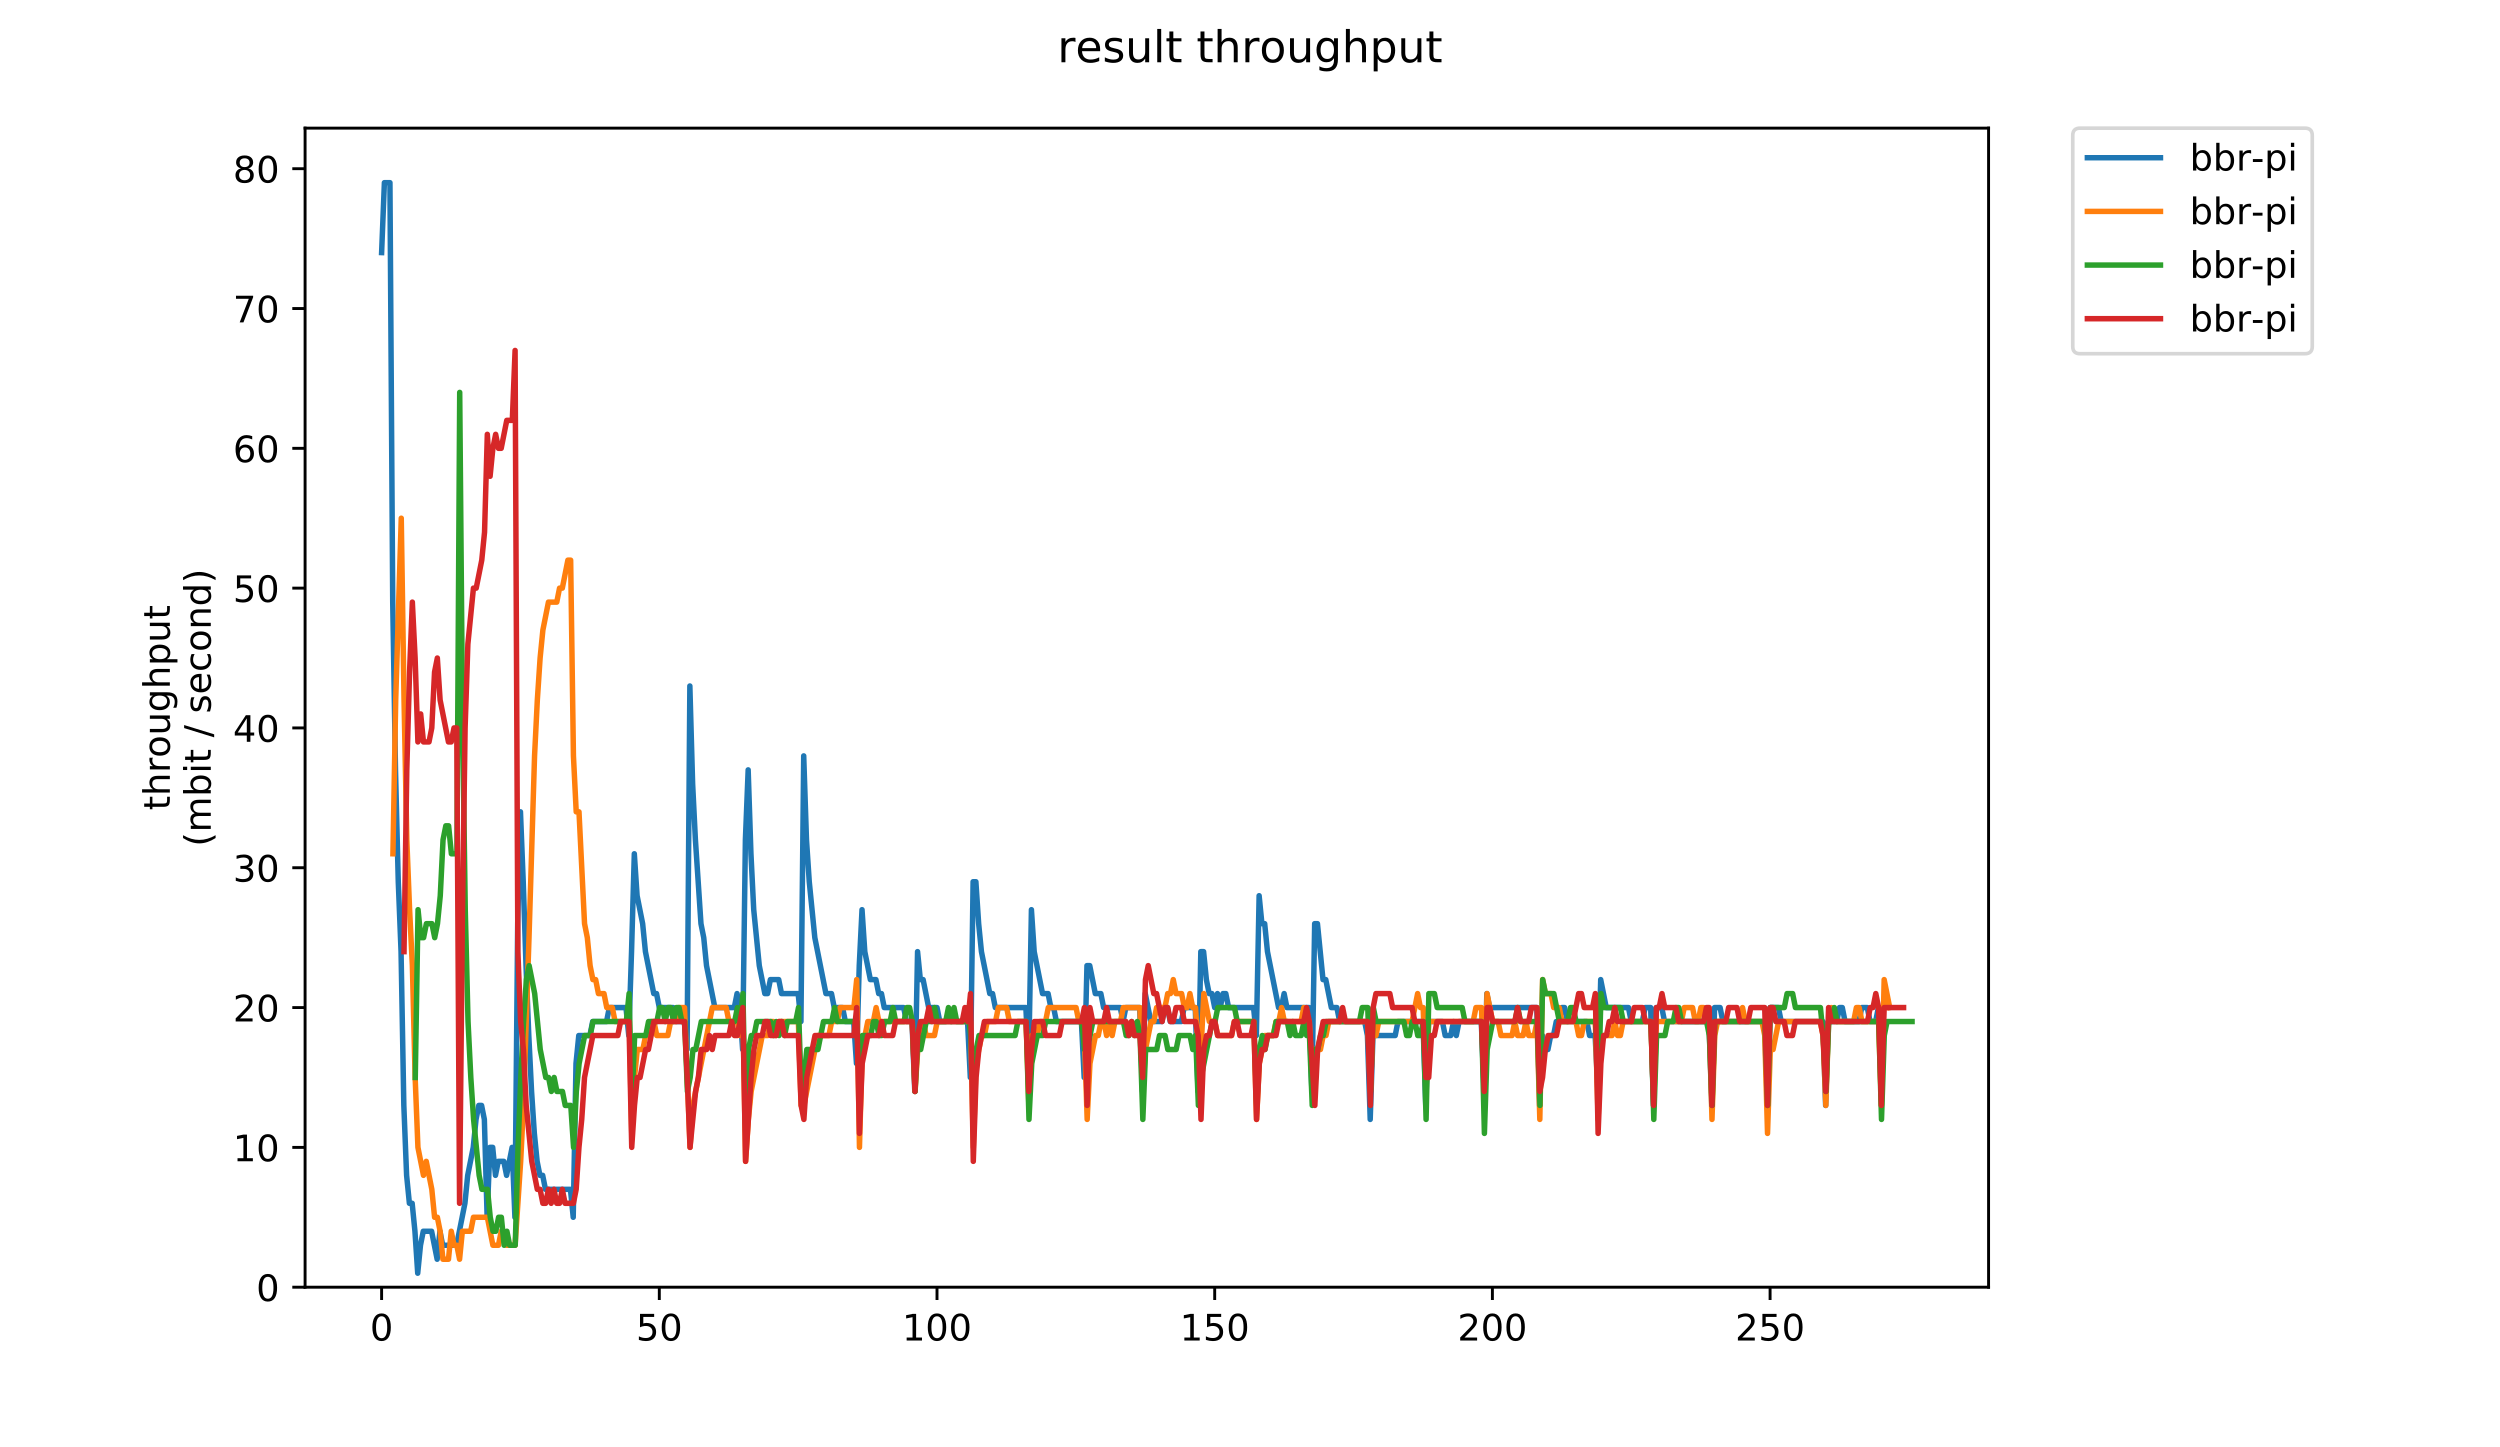 <?xml version="1.0" encoding="utf-8" standalone="no"?>
<!DOCTYPE svg PUBLIC "-//W3C//DTD SVG 1.1//EN"
  "http://www.w3.org/Graphics/SVG/1.1/DTD/svg11.dtd">
<!-- Created with matplotlib (https://matplotlib.org/) -->
<svg height="396pt" version="1.1" viewBox="0 0 684 396" width="684pt" xmlns="http://www.w3.org/2000/svg" xmlns:xlink="http://www.w3.org/1999/xlink">
 <defs>
  <style type="text/css">
*{stroke-linecap:butt;stroke-linejoin:round;}
  </style>
 </defs>
 <g id="figure_1">
  <g id="patch_1">
   <path d="M 0 396 
L 684 396 
L 684 0 
L 0 0 
z
" style="fill:#ffffff;"/>
  </g>
  <g id="axes_1">
   <g id="patch_2">
    <path d="M 83.472 352.174 
L 544.074 352.174 
L 544.074 35.062 
L 83.472 35.062 
z
" style="fill:#ffffff;"/>
   </g>
   <g id="matplotlib.axis_1">
    <g id="xtick_1">
     <g id="line2d_1">
      <defs>
       <path d="M 0 0 
L 0 3.5 
" id="mee05c59eea" style="stroke:#000000;stroke-width:0.8;"/>
      </defs>
      <g>
       <use style="stroke:#000000;stroke-width:0.8;" x="104.409" xlink:href="#mee05c59eea" y="352.174"/>
      </g>
     </g>
     <g id="text_1">
      <!-- 0 -->
      <defs>
       <path d="M 31.781 66.406 
Q 24.172 66.406 20.328 58.906 
Q 16.5 51.422 16.5 36.375 
Q 16.5 21.391 20.328 13.891 
Q 24.172 6.391 31.781 6.391 
Q 39.453 6.391 43.281 13.891 
Q 47.125 21.391 47.125 36.375 
Q 47.125 51.422 43.281 58.906 
Q 39.453 66.406 31.781 66.406 
z
M 31.781 74.219 
Q 44.047 74.219 50.516 64.516 
Q 56.984 54.828 56.984 36.375 
Q 56.984 17.969 50.516 8.266 
Q 44.047 -1.422 31.781 -1.422 
Q 19.531 -1.422 13.062 8.266 
Q 6.594 17.969 6.594 36.375 
Q 6.594 54.828 13.062 64.516 
Q 19.531 74.219 31.781 74.219 
z
" id="DejaVuSans-48"/>
      </defs>
      <g transform="translate(101.228 366.773)scale(0.1 -0.1)">
       <use xlink:href="#DejaVuSans-48"/>
      </g>
     </g>
    </g>
    <g id="xtick_2">
     <g id="line2d_2">
      <g>
       <use style="stroke:#000000;stroke-width:0.8;" x="180.386" xlink:href="#mee05c59eea" y="352.174"/>
      </g>
     </g>
     <g id="text_2">
      <!-- 50 -->
      <defs>
       <path d="M 10.797 72.906 
L 49.516 72.906 
L 49.516 64.594 
L 19.828 64.594 
L 19.828 46.734 
Q 21.969 47.469 24.109 47.828 
Q 26.266 48.188 28.422 48.188 
Q 40.625 48.188 47.75 41.5 
Q 54.891 34.812 54.891 23.391 
Q 54.891 11.625 47.562 5.094 
Q 40.234 -1.422 26.906 -1.422 
Q 22.312 -1.422 17.547 -0.641 
Q 12.797 0.141 7.719 1.703 
L 7.719 11.625 
Q 12.109 9.234 16.797 8.062 
Q 21.484 6.891 26.703 6.891 
Q 35.156 6.891 40.078 11.328 
Q 45.016 15.766 45.016 23.391 
Q 45.016 31 40.078 35.438 
Q 35.156 39.891 26.703 39.891 
Q 22.75 39.891 18.812 39.016 
Q 14.891 38.141 10.797 36.281 
z
" id="DejaVuSans-53"/>
      </defs>
      <g transform="translate(174.024 366.773)scale(0.1 -0.1)">
       <use xlink:href="#DejaVuSans-53"/>
       <use x="63.623" xlink:href="#DejaVuSans-48"/>
      </g>
     </g>
    </g>
    <g id="xtick_3">
     <g id="line2d_3">
      <g>
       <use style="stroke:#000000;stroke-width:0.8;" x="256.364" xlink:href="#mee05c59eea" y="352.174"/>
      </g>
     </g>
     <g id="text_3">
      <!-- 100 -->
      <defs>
       <path d="M 12.406 8.297 
L 28.516 8.297 
L 28.516 63.922 
L 10.984 60.406 
L 10.984 69.391 
L 28.422 72.906 
L 38.281 72.906 
L 38.281 8.297 
L 54.391 8.297 
L 54.391 0 
L 12.406 0 
z
" id="DejaVuSans-49"/>
      </defs>
      <g transform="translate(246.82 366.773)scale(0.1 -0.1)">
       <use xlink:href="#DejaVuSans-49"/>
       <use x="63.623" xlink:href="#DejaVuSans-48"/>
       <use x="127.246" xlink:href="#DejaVuSans-48"/>
      </g>
     </g>
    </g>
    <g id="xtick_4">
     <g id="line2d_4">
      <g>
       <use style="stroke:#000000;stroke-width:0.8;" x="332.341" xlink:href="#mee05c59eea" y="352.174"/>
      </g>
     </g>
     <g id="text_4">
      <!-- 150 -->
      <g transform="translate(322.798 366.773)scale(0.1 -0.1)">
       <use xlink:href="#DejaVuSans-49"/>
       <use x="63.623" xlink:href="#DejaVuSans-53"/>
       <use x="127.246" xlink:href="#DejaVuSans-48"/>
      </g>
     </g>
    </g>
    <g id="xtick_5">
     <g id="line2d_5">
      <g>
       <use style="stroke:#000000;stroke-width:0.8;" x="408.319" xlink:href="#mee05c59eea" y="352.174"/>
      </g>
     </g>
     <g id="text_5">
      <!-- 200 -->
      <defs>
       <path d="M 19.188 8.297 
L 53.609 8.297 
L 53.609 0 
L 7.328 0 
L 7.328 8.297 
Q 12.938 14.109 22.625 23.891 
Q 32.328 33.688 34.812 36.531 
Q 39.547 41.844 41.422 45.531 
Q 43.312 49.219 43.312 52.781 
Q 43.312 58.594 39.234 62.25 
Q 35.156 65.922 28.609 65.922 
Q 23.969 65.922 18.812 64.312 
Q 13.672 62.703 7.812 59.422 
L 7.812 69.391 
Q 13.766 71.781 18.938 73 
Q 24.125 74.219 28.422 74.219 
Q 39.75 74.219 46.484 68.547 
Q 53.219 62.891 53.219 53.422 
Q 53.219 48.922 51.531 44.891 
Q 49.859 40.875 45.406 35.406 
Q 44.188 33.984 37.641 27.219 
Q 31.109 20.453 19.188 8.297 
z
" id="DejaVuSans-50"/>
      </defs>
      <g transform="translate(398.775 366.773)scale(0.1 -0.1)">
       <use xlink:href="#DejaVuSans-50"/>
       <use x="63.623" xlink:href="#DejaVuSans-48"/>
       <use x="127.246" xlink:href="#DejaVuSans-48"/>
      </g>
     </g>
    </g>
    <g id="xtick_6">
     <g id="line2d_6">
      <g>
       <use style="stroke:#000000;stroke-width:0.8;" x="484.296" xlink:href="#mee05c59eea" y="352.174"/>
      </g>
     </g>
     <g id="text_6">
      <!-- 250 -->
      <g transform="translate(474.753 366.773)scale(0.1 -0.1)">
       <use xlink:href="#DejaVuSans-50"/>
       <use x="63.623" xlink:href="#DejaVuSans-53"/>
       <use x="127.246" xlink:href="#DejaVuSans-48"/>
      </g>
     </g>
    </g>
   </g>
   <g id="matplotlib.axis_2">
    <g id="ytick_1">
     <g id="line2d_7">
      <defs>
       <path d="M 0 0 
L -3.5 0 
" id="mc8a1617bac" style="stroke:#000000;stroke-width:0.8;"/>
      </defs>
      <g>
       <use style="stroke:#000000;stroke-width:0.8;" x="83.472" xlink:href="#mc8a1617bac" y="352.174"/>
      </g>
     </g>
     <g id="text_7">
      <!-- 0 -->
      <g transform="translate(70.11 355.973)scale(0.1 -0.1)">
       <use xlink:href="#DejaVuSans-48"/>
      </g>
     </g>
    </g>
    <g id="ytick_2">
     <g id="line2d_8">
      <g>
       <use style="stroke:#000000;stroke-width:0.8;" x="83.472" xlink:href="#mc8a1617bac" y="313.922"/>
      </g>
     </g>
     <g id="text_8">
      <!-- 10 -->
      <g transform="translate(63.747 317.721)scale(0.1 -0.1)">
       <use xlink:href="#DejaVuSans-49"/>
       <use x="63.623" xlink:href="#DejaVuSans-48"/>
      </g>
     </g>
    </g>
    <g id="ytick_3">
     <g id="line2d_9">
      <g>
       <use style="stroke:#000000;stroke-width:0.8;" x="83.472" xlink:href="#mc8a1617bac" y="275.67"/>
      </g>
     </g>
     <g id="text_9">
      <!-- 20 -->
      <g transform="translate(63.747 279.469)scale(0.1 -0.1)">
       <use xlink:href="#DejaVuSans-50"/>
       <use x="63.623" xlink:href="#DejaVuSans-48"/>
      </g>
     </g>
    </g>
    <g id="ytick_4">
     <g id="line2d_10">
      <g>
       <use style="stroke:#000000;stroke-width:0.8;" x="83.472" xlink:href="#mc8a1617bac" y="237.417"/>
      </g>
     </g>
     <g id="text_10">
      <!-- 30 -->
      <defs>
       <path d="M 40.578 39.312 
Q 47.656 37.797 51.625 33 
Q 55.609 28.219 55.609 21.188 
Q 55.609 10.406 48.188 4.484 
Q 40.766 -1.422 27.094 -1.422 
Q 22.516 -1.422 17.656 -0.516 
Q 12.797 0.391 7.625 2.203 
L 7.625 11.719 
Q 11.719 9.328 16.594 8.109 
Q 21.484 6.891 26.812 6.891 
Q 36.078 6.891 40.938 10.547 
Q 45.797 14.203 45.797 21.188 
Q 45.797 27.641 41.281 31.266 
Q 36.766 34.906 28.719 34.906 
L 20.219 34.906 
L 20.219 43.016 
L 29.109 43.016 
Q 36.375 43.016 40.234 45.922 
Q 44.094 48.828 44.094 54.297 
Q 44.094 59.906 40.109 62.906 
Q 36.141 65.922 28.719 65.922 
Q 24.656 65.922 20.016 65.031 
Q 15.375 64.156 9.812 62.312 
L 9.812 71.094 
Q 15.438 72.656 20.344 73.438 
Q 25.25 74.219 29.594 74.219 
Q 40.828 74.219 47.359 69.109 
Q 53.906 64.016 53.906 55.328 
Q 53.906 49.266 50.438 45.094 
Q 46.969 40.922 40.578 39.312 
z
" id="DejaVuSans-51"/>
      </defs>
      <g transform="translate(63.747 241.216)scale(0.1 -0.1)">
       <use xlink:href="#DejaVuSans-51"/>
       <use x="63.623" xlink:href="#DejaVuSans-48"/>
      </g>
     </g>
    </g>
    <g id="ytick_5">
     <g id="line2d_11">
      <g>
       <use style="stroke:#000000;stroke-width:0.8;" x="83.472" xlink:href="#mc8a1617bac" y="199.165"/>
      </g>
     </g>
     <g id="text_11">
      <!-- 40 -->
      <defs>
       <path d="M 37.797 64.312 
L 12.891 25.391 
L 37.797 25.391 
z
M 35.203 72.906 
L 47.609 72.906 
L 47.609 25.391 
L 58.016 25.391 
L 58.016 17.188 
L 47.609 17.188 
L 47.609 0 
L 37.797 0 
L 37.797 17.188 
L 4.891 17.188 
L 4.891 26.703 
z
" id="DejaVuSans-52"/>
      </defs>
      <g transform="translate(63.747 202.964)scale(0.1 -0.1)">
       <use xlink:href="#DejaVuSans-52"/>
       <use x="63.623" xlink:href="#DejaVuSans-48"/>
      </g>
     </g>
    </g>
    <g id="ytick_6">
     <g id="line2d_12">
      <g>
       <use style="stroke:#000000;stroke-width:0.8;" x="83.472" xlink:href="#mc8a1617bac" y="160.913"/>
      </g>
     </g>
     <g id="text_12">
      <!-- 50 -->
      <g transform="translate(63.747 164.712)scale(0.1 -0.1)">
       <use xlink:href="#DejaVuSans-53"/>
       <use x="63.623" xlink:href="#DejaVuSans-48"/>
      </g>
     </g>
    </g>
    <g id="ytick_7">
     <g id="line2d_13">
      <g>
       <use style="stroke:#000000;stroke-width:0.8;" x="83.472" xlink:href="#mc8a1617bac" y="122.66"/>
      </g>
     </g>
     <g id="text_13">
      <!-- 60 -->
      <defs>
       <path d="M 33.016 40.375 
Q 26.375 40.375 22.484 35.828 
Q 18.609 31.297 18.609 23.391 
Q 18.609 15.531 22.484 10.953 
Q 26.375 6.391 33.016 6.391 
Q 39.656 6.391 43.531 10.953 
Q 47.406 15.531 47.406 23.391 
Q 47.406 31.297 43.531 35.828 
Q 39.656 40.375 33.016 40.375 
z
M 52.594 71.297 
L 52.594 62.312 
Q 48.875 64.062 45.094 64.984 
Q 41.312 65.922 37.594 65.922 
Q 27.828 65.922 22.672 59.328 
Q 17.531 52.734 16.797 39.406 
Q 19.672 43.656 24.016 45.922 
Q 28.375 48.188 33.594 48.188 
Q 44.578 48.188 50.953 41.516 
Q 57.328 34.859 57.328 23.391 
Q 57.328 12.156 50.688 5.359 
Q 44.047 -1.422 33.016 -1.422 
Q 20.359 -1.422 13.672 8.266 
Q 6.984 17.969 6.984 36.375 
Q 6.984 53.656 15.188 63.938 
Q 23.391 74.219 37.203 74.219 
Q 40.922 74.219 44.703 73.484 
Q 48.484 72.75 52.594 71.297 
z
" id="DejaVuSans-54"/>
      </defs>
      <g transform="translate(63.747 126.46)scale(0.1 -0.1)">
       <use xlink:href="#DejaVuSans-54"/>
       <use x="63.623" xlink:href="#DejaVuSans-48"/>
      </g>
     </g>
    </g>
    <g id="ytick_8">
     <g id="line2d_14">
      <g>
       <use style="stroke:#000000;stroke-width:0.8;" x="83.472" xlink:href="#mc8a1617bac" y="84.408"/>
      </g>
     </g>
     <g id="text_14">
      <!-- 70 -->
      <defs>
       <path d="M 8.203 72.906 
L 55.078 72.906 
L 55.078 68.703 
L 28.609 0 
L 18.312 0 
L 43.219 64.594 
L 8.203 64.594 
z
" id="DejaVuSans-55"/>
      </defs>
      <g transform="translate(63.747 88.207)scale(0.1 -0.1)">
       <use xlink:href="#DejaVuSans-55"/>
       <use x="63.623" xlink:href="#DejaVuSans-48"/>
      </g>
     </g>
    </g>
    <g id="ytick_9">
     <g id="line2d_15">
      <g>
       <use style="stroke:#000000;stroke-width:0.8;" x="83.472" xlink:href="#mc8a1617bac" y="46.156"/>
      </g>
     </g>
     <g id="text_15">
      <!-- 80 -->
      <defs>
       <path d="M 31.781 34.625 
Q 24.75 34.625 20.719 30.859 
Q 16.703 27.094 16.703 20.516 
Q 16.703 13.922 20.719 10.156 
Q 24.75 6.391 31.781 6.391 
Q 38.812 6.391 42.859 10.172 
Q 46.922 13.969 46.922 20.516 
Q 46.922 27.094 42.891 30.859 
Q 38.875 34.625 31.781 34.625 
z
M 21.922 38.812 
Q 15.578 40.375 12.031 44.719 
Q 8.5 49.078 8.5 55.328 
Q 8.5 64.062 14.719 69.141 
Q 20.953 74.219 31.781 74.219 
Q 42.672 74.219 48.875 69.141 
Q 55.078 64.062 55.078 55.328 
Q 55.078 49.078 51.531 44.719 
Q 48 40.375 41.703 38.812 
Q 48.828 37.156 52.797 32.312 
Q 56.781 27.484 56.781 20.516 
Q 56.781 9.906 50.312 4.234 
Q 43.844 -1.422 31.781 -1.422 
Q 19.734 -1.422 13.25 4.234 
Q 6.781 9.906 6.781 20.516 
Q 6.781 27.484 10.781 32.312 
Q 14.797 37.156 21.922 38.812 
z
M 18.312 54.391 
Q 18.312 48.734 21.844 45.562 
Q 25.391 42.391 31.781 42.391 
Q 38.141 42.391 41.719 45.562 
Q 45.312 48.734 45.312 54.391 
Q 45.312 60.062 41.719 63.234 
Q 38.141 66.406 31.781 66.406 
Q 25.391 66.406 21.844 63.234 
Q 18.312 60.062 18.312 54.391 
z
" id="DejaVuSans-56"/>
      </defs>
      <g transform="translate(63.747 49.955)scale(0.1 -0.1)">
       <use xlink:href="#DejaVuSans-56"/>
       <use x="63.623" xlink:href="#DejaVuSans-48"/>
      </g>
     </g>
    </g>
    <g id="text_16">
     <!-- throughput -->
     <defs>
      <path d="M 18.312 70.219 
L 18.312 54.688 
L 36.812 54.688 
L 36.812 47.703 
L 18.312 47.703 
L 18.312 18.016 
Q 18.312 11.328 20.141 9.422 
Q 21.969 7.516 27.594 7.516 
L 36.812 7.516 
L 36.812 0 
L 27.594 0 
Q 17.188 0 13.234 3.875 
Q 9.281 7.766 9.281 18.016 
L 9.281 47.703 
L 2.688 47.703 
L 2.688 54.688 
L 9.281 54.688 
L 9.281 70.219 
z
" id="DejaVuSans-116"/>
      <path d="M 54.891 33.016 
L 54.891 0 
L 45.906 0 
L 45.906 32.719 
Q 45.906 40.484 42.875 44.328 
Q 39.844 48.188 33.797 48.188 
Q 26.516 48.188 22.312 43.547 
Q 18.109 38.922 18.109 30.906 
L 18.109 0 
L 9.078 0 
L 9.078 75.984 
L 18.109 75.984 
L 18.109 46.188 
Q 21.344 51.125 25.703 53.562 
Q 30.078 56 35.797 56 
Q 45.219 56 50.047 50.172 
Q 54.891 44.344 54.891 33.016 
z
" id="DejaVuSans-104"/>
      <path d="M 41.109 46.297 
Q 39.594 47.172 37.812 47.578 
Q 36.031 48 33.891 48 
Q 26.266 48 22.188 43.047 
Q 18.109 38.094 18.109 28.812 
L 18.109 0 
L 9.078 0 
L 9.078 54.688 
L 18.109 54.688 
L 18.109 46.188 
Q 20.953 51.172 25.484 53.578 
Q 30.031 56 36.531 56 
Q 37.453 56 38.578 55.875 
Q 39.703 55.766 41.062 55.516 
z
" id="DejaVuSans-114"/>
      <path d="M 30.609 48.391 
Q 23.391 48.391 19.188 42.75 
Q 14.984 37.109 14.984 27.297 
Q 14.984 17.484 19.156 11.844 
Q 23.344 6.203 30.609 6.203 
Q 37.797 6.203 41.984 11.859 
Q 46.188 17.531 46.188 27.297 
Q 46.188 37.016 41.984 42.703 
Q 37.797 48.391 30.609 48.391 
z
M 30.609 56 
Q 42.328 56 49.016 48.375 
Q 55.719 40.766 55.719 27.297 
Q 55.719 13.875 49.016 6.219 
Q 42.328 -1.422 30.609 -1.422 
Q 18.844 -1.422 12.172 6.219 
Q 5.516 13.875 5.516 27.297 
Q 5.516 40.766 12.172 48.375 
Q 18.844 56 30.609 56 
z
" id="DejaVuSans-111"/>
      <path d="M 8.5 21.578 
L 8.5 54.688 
L 17.484 54.688 
L 17.484 21.922 
Q 17.484 14.156 20.5 10.266 
Q 23.531 6.391 29.594 6.391 
Q 36.859 6.391 41.078 11.031 
Q 45.312 15.672 45.312 23.688 
L 45.312 54.688 
L 54.297 54.688 
L 54.297 0 
L 45.312 0 
L 45.312 8.406 
Q 42.047 3.422 37.719 1 
Q 33.406 -1.422 27.688 -1.422 
Q 18.266 -1.422 13.375 4.438 
Q 8.5 10.297 8.5 21.578 
z
M 31.109 56 
z
" id="DejaVuSans-117"/>
      <path d="M 45.406 27.984 
Q 45.406 37.75 41.375 43.109 
Q 37.359 48.484 30.078 48.484 
Q 22.859 48.484 18.828 43.109 
Q 14.797 37.75 14.797 27.984 
Q 14.797 18.266 18.828 12.891 
Q 22.859 7.516 30.078 7.516 
Q 37.359 7.516 41.375 12.891 
Q 45.406 18.266 45.406 27.984 
z
M 54.391 6.781 
Q 54.391 -7.172 48.188 -13.984 
Q 42 -20.797 29.203 -20.797 
Q 24.469 -20.797 20.266 -20.094 
Q 16.062 -19.391 12.109 -17.922 
L 12.109 -9.188 
Q 16.062 -11.328 19.922 -12.344 
Q 23.781 -13.375 27.781 -13.375 
Q 36.625 -13.375 41.016 -8.766 
Q 45.406 -4.156 45.406 5.172 
L 45.406 9.625 
Q 42.625 4.781 38.281 2.391 
Q 33.938 0 27.875 0 
Q 17.828 0 11.672 7.656 
Q 5.516 15.328 5.516 27.984 
Q 5.516 40.672 11.672 48.328 
Q 17.828 56 27.875 56 
Q 33.938 56 38.281 53.609 
Q 42.625 51.219 45.406 46.391 
L 45.406 54.688 
L 54.391 54.688 
z
" id="DejaVuSans-103"/>
      <path d="M 18.109 8.203 
L 18.109 -20.797 
L 9.078 -20.797 
L 9.078 54.688 
L 18.109 54.688 
L 18.109 46.391 
Q 20.953 51.266 25.266 53.625 
Q 29.594 56 35.594 56 
Q 45.562 56 51.781 48.094 
Q 58.016 40.188 58.016 27.297 
Q 58.016 14.406 51.781 6.484 
Q 45.562 -1.422 35.594 -1.422 
Q 29.594 -1.422 25.266 0.953 
Q 20.953 3.328 18.109 8.203 
z
M 48.688 27.297 
Q 48.688 37.203 44.609 42.844 
Q 40.531 48.484 33.406 48.484 
Q 26.266 48.484 22.188 42.844 
Q 18.109 37.203 18.109 27.297 
Q 18.109 17.391 22.188 11.75 
Q 26.266 6.109 33.406 6.109 
Q 40.531 6.109 44.609 11.75 
Q 48.688 17.391 48.688 27.297 
z
" id="DejaVuSans-112"/>
     </defs>
     <g transform="translate(46.47 221.675)rotate(-90)scale(0.1 -0.1)">
      <use xlink:href="#DejaVuSans-116"/>
      <use x="39.209" xlink:href="#DejaVuSans-104"/>
      <use x="102.588" xlink:href="#DejaVuSans-114"/>
      <use x="143.67" xlink:href="#DejaVuSans-111"/>
      <use x="204.852" xlink:href="#DejaVuSans-117"/>
      <use x="268.23" xlink:href="#DejaVuSans-103"/>
      <use x="331.707" xlink:href="#DejaVuSans-104"/>
      <use x="395.086" xlink:href="#DejaVuSans-112"/>
      <use x="458.562" xlink:href="#DejaVuSans-117"/>
      <use x="521.941" xlink:href="#DejaVuSans-116"/>
     </g>
     <!-- (mbit / second) -->
     <defs>
      <path d="M 31 75.875 
Q 24.469 64.656 21.281 53.656 
Q 18.109 42.672 18.109 31.391 
Q 18.109 20.125 21.312 9.062 
Q 24.516 -2 31 -13.188 
L 23.188 -13.188 
Q 15.875 -1.703 12.234 9.375 
Q 8.594 20.453 8.594 31.391 
Q 8.594 42.281 12.203 53.312 
Q 15.828 64.359 23.188 75.875 
z
" id="DejaVuSans-40"/>
      <path d="M 52 44.188 
Q 55.375 50.25 60.062 53.125 
Q 64.75 56 71.094 56 
Q 79.641 56 84.281 50.016 
Q 88.922 44.047 88.922 33.016 
L 88.922 0 
L 79.891 0 
L 79.891 32.719 
Q 79.891 40.578 77.094 44.375 
Q 74.312 48.188 68.609 48.188 
Q 61.625 48.188 57.562 43.547 
Q 53.516 38.922 53.516 30.906 
L 53.516 0 
L 44.484 0 
L 44.484 32.719 
Q 44.484 40.625 41.703 44.406 
Q 38.922 48.188 33.109 48.188 
Q 26.219 48.188 22.156 43.531 
Q 18.109 38.875 18.109 30.906 
L 18.109 0 
L 9.078 0 
L 9.078 54.688 
L 18.109 54.688 
L 18.109 46.188 
Q 21.188 51.219 25.484 53.609 
Q 29.781 56 35.688 56 
Q 41.656 56 45.828 52.969 
Q 50 49.953 52 44.188 
z
" id="DejaVuSans-109"/>
      <path d="M 48.688 27.297 
Q 48.688 37.203 44.609 42.844 
Q 40.531 48.484 33.406 48.484 
Q 26.266 48.484 22.188 42.844 
Q 18.109 37.203 18.109 27.297 
Q 18.109 17.391 22.188 11.75 
Q 26.266 6.109 33.406 6.109 
Q 40.531 6.109 44.609 11.75 
Q 48.688 17.391 48.688 27.297 
z
M 18.109 46.391 
Q 20.953 51.266 25.266 53.625 
Q 29.594 56 35.594 56 
Q 45.562 56 51.781 48.094 
Q 58.016 40.188 58.016 27.297 
Q 58.016 14.406 51.781 6.484 
Q 45.562 -1.422 35.594 -1.422 
Q 29.594 -1.422 25.266 0.953 
Q 20.953 3.328 18.109 8.203 
L 18.109 0 
L 9.078 0 
L 9.078 75.984 
L 18.109 75.984 
z
" id="DejaVuSans-98"/>
      <path d="M 9.422 54.688 
L 18.406 54.688 
L 18.406 0 
L 9.422 0 
z
M 9.422 75.984 
L 18.406 75.984 
L 18.406 64.594 
L 9.422 64.594 
z
" id="DejaVuSans-105"/>
      <path id="DejaVuSans-32"/>
      <path d="M 25.391 72.906 
L 33.688 72.906 
L 8.297 -9.281 
L 0 -9.281 
z
" id="DejaVuSans-47"/>
      <path d="M 44.281 53.078 
L 44.281 44.578 
Q 40.484 46.531 36.375 47.5 
Q 32.281 48.484 27.875 48.484 
Q 21.188 48.484 17.844 46.438 
Q 14.5 44.391 14.5 40.281 
Q 14.5 37.156 16.891 35.375 
Q 19.281 33.594 26.516 31.984 
L 29.594 31.297 
Q 39.156 29.25 43.188 25.516 
Q 47.219 21.781 47.219 15.094 
Q 47.219 7.469 41.188 3.016 
Q 35.156 -1.422 24.609 -1.422 
Q 20.219 -1.422 15.453 -0.562 
Q 10.688 0.297 5.422 2 
L 5.422 11.281 
Q 10.406 8.688 15.234 7.391 
Q 20.062 6.109 24.812 6.109 
Q 31.156 6.109 34.562 8.281 
Q 37.984 10.453 37.984 14.406 
Q 37.984 18.062 35.516 20.016 
Q 33.062 21.969 24.703 23.781 
L 21.578 24.516 
Q 13.234 26.266 9.516 29.906 
Q 5.812 33.547 5.812 39.891 
Q 5.812 47.609 11.281 51.797 
Q 16.75 56 26.812 56 
Q 31.781 56 36.172 55.266 
Q 40.578 54.547 44.281 53.078 
z
" id="DejaVuSans-115"/>
      <path d="M 56.203 29.594 
L 56.203 25.203 
L 14.891 25.203 
Q 15.484 15.922 20.484 11.062 
Q 25.484 6.203 34.422 6.203 
Q 39.594 6.203 44.453 7.469 
Q 49.312 8.734 54.109 11.281 
L 54.109 2.781 
Q 49.266 0.734 44.188 -0.344 
Q 39.109 -1.422 33.891 -1.422 
Q 20.797 -1.422 13.156 6.188 
Q 5.516 13.812 5.516 26.812 
Q 5.516 40.234 12.766 48.109 
Q 20.016 56 32.328 56 
Q 43.359 56 49.781 48.891 
Q 56.203 41.797 56.203 29.594 
z
M 47.219 32.234 
Q 47.125 39.594 43.094 43.984 
Q 39.062 48.391 32.422 48.391 
Q 24.906 48.391 20.391 44.141 
Q 15.875 39.891 15.188 32.172 
z
" id="DejaVuSans-101"/>
      <path d="M 48.781 52.594 
L 48.781 44.188 
Q 44.969 46.297 41.141 47.344 
Q 37.312 48.391 33.406 48.391 
Q 24.656 48.391 19.812 42.844 
Q 14.984 37.312 14.984 27.297 
Q 14.984 17.281 19.812 11.734 
Q 24.656 6.203 33.406 6.203 
Q 37.312 6.203 41.141 7.25 
Q 44.969 8.297 48.781 10.406 
L 48.781 2.094 
Q 45.016 0.344 40.984 -0.531 
Q 36.969 -1.422 32.422 -1.422 
Q 20.062 -1.422 12.781 6.344 
Q 5.516 14.109 5.516 27.297 
Q 5.516 40.672 12.859 48.328 
Q 20.219 56 33.016 56 
Q 37.156 56 41.109 55.141 
Q 45.062 54.297 48.781 52.594 
z
" id="DejaVuSans-99"/>
      <path d="M 54.891 33.016 
L 54.891 0 
L 45.906 0 
L 45.906 32.719 
Q 45.906 40.484 42.875 44.328 
Q 39.844 48.188 33.797 48.188 
Q 26.516 48.188 22.312 43.547 
Q 18.109 38.922 18.109 30.906 
L 18.109 0 
L 9.078 0 
L 9.078 54.688 
L 18.109 54.688 
L 18.109 46.188 
Q 21.344 51.125 25.703 53.562 
Q 30.078 56 35.797 56 
Q 45.219 56 50.047 50.172 
Q 54.891 44.344 54.891 33.016 
z
" id="DejaVuSans-110"/>
      <path d="M 45.406 46.391 
L 45.406 75.984 
L 54.391 75.984 
L 54.391 0 
L 45.406 0 
L 45.406 8.203 
Q 42.578 3.328 38.25 0.953 
Q 33.938 -1.422 27.875 -1.422 
Q 17.969 -1.422 11.734 6.484 
Q 5.516 14.406 5.516 27.297 
Q 5.516 40.188 11.734 48.094 
Q 17.969 56 27.875 56 
Q 33.938 56 38.25 53.625 
Q 42.578 51.266 45.406 46.391 
z
M 14.797 27.297 
Q 14.797 17.391 18.875 11.75 
Q 22.953 6.109 30.078 6.109 
Q 37.203 6.109 41.297 11.75 
Q 45.406 17.391 45.406 27.297 
Q 45.406 37.203 41.297 42.844 
Q 37.203 48.484 30.078 48.484 
Q 22.953 48.484 18.875 42.844 
Q 14.797 37.203 14.797 27.297 
z
" id="DejaVuSans-100"/>
      <path d="M 8.016 75.875 
L 15.828 75.875 
Q 23.141 64.359 26.781 53.312 
Q 30.422 42.281 30.422 31.391 
Q 30.422 20.453 26.781 9.375 
Q 23.141 -1.703 15.828 -13.188 
L 8.016 -13.188 
Q 14.5 -2 17.703 9.062 
Q 20.906 20.125 20.906 31.391 
Q 20.906 42.672 17.703 53.656 
Q 14.5 64.656 8.016 75.875 
z
" id="DejaVuSans-41"/>
     </defs>
     <g transform="translate(57.668 231.609)rotate(-90)scale(0.1 -0.1)">
      <use xlink:href="#DejaVuSans-40"/>
      <use x="39.014" xlink:href="#DejaVuSans-109"/>
      <use x="136.426" xlink:href="#DejaVuSans-98"/>
      <use x="199.902" xlink:href="#DejaVuSans-105"/>
      <use x="227.686" xlink:href="#DejaVuSans-116"/>
      <use x="266.895" xlink:href="#DejaVuSans-32"/>
      <use x="298.682" xlink:href="#DejaVuSans-47"/>
      <use x="332.373" xlink:href="#DejaVuSans-32"/>
      <use x="364.16" xlink:href="#DejaVuSans-115"/>
      <use x="416.26" xlink:href="#DejaVuSans-101"/>
      <use x="477.783" xlink:href="#DejaVuSans-99"/>
      <use x="532.764" xlink:href="#DejaVuSans-111"/>
      <use x="593.945" xlink:href="#DejaVuSans-110"/>
      <use x="657.324" xlink:href="#DejaVuSans-100"/>
      <use x="720.801" xlink:href="#DejaVuSans-41"/>
     </g>
    </g>
   </g>
   <g id="line2d_16">
    <path clip-path="url(#pe85fbe721b)" d="M 104.409 69.107 
L 105.169 49.981 
L 106.688 49.981 
L 107.448 164.738 
L 108.208 210.641 
L 108.967 241.242 
L 109.727 260.369 
L 110.487 302.446 
L 111.247 321.572 
L 112.007 329.223 
L 112.766 329.223 
L 113.526 336.873 
L 114.286 348.349 
L 115.046 340.698 
L 115.805 336.873 
L 118.085 336.873 
L 119.604 344.524 
L 120.364 336.873 
L 121.124 340.698 
L 124.923 340.698 
L 127.202 329.223 
L 127.962 321.572 
L 129.481 313.922 
L 130.241 306.271 
L 131.001 302.446 
L 131.761 302.446 
L 132.52 306.271 
L 133.28 333.048 
L 134.04 313.922 
L 134.8 313.922 
L 135.56 321.572 
L 136.319 317.747 
L 137.839 317.747 
L 138.599 321.572 
L 140.118 313.922 
L 140.878 333.048 
L 141.638 252.718 
L 142.398 222.116 
L 143.157 241.242 
L 143.917 264.194 
L 144.677 283.32 
L 145.437 298.621 
L 146.196 310.097 
L 146.956 317.747 
L 147.716 321.572 
L 148.476 321.572 
L 149.236 325.398 
L 156.073 325.398 
L 156.833 333.048 
L 157.593 290.97 
L 158.353 283.32 
L 161.392 283.32 
L 162.152 279.495 
L 165.951 279.495 
L 166.71 275.67 
L 171.269 275.67 
L 172.029 283.32 
L 172.789 260.369 
L 173.548 233.592 
L 174.308 245.068 
L 175.828 252.718 
L 176.587 260.369 
L 178.867 271.844 
L 179.626 271.844 
L 180.386 275.67 
L 184.185 275.67 
L 184.945 279.495 
L 187.224 279.495 
L 187.984 287.145 
L 188.744 187.689 
L 189.504 214.466 
L 190.263 229.767 
L 191.783 252.718 
L 192.543 256.543 
L 193.302 264.194 
L 195.582 275.67 
L 200.9 275.67 
L 201.66 271.844 
L 202.42 275.67 
L 203.18 287.145 
L 203.939 229.767 
L 204.699 210.641 
L 205.459 233.592 
L 206.219 248.893 
L 207.738 264.194 
L 209.258 271.844 
L 210.017 271.844 
L 210.777 268.019 
L 213.057 268.019 
L 213.816 271.844 
L 218.375 271.844 
L 219.135 279.495 
L 219.895 206.815 
L 220.654 229.767 
L 221.414 241.242 
L 222.934 256.543 
L 225.973 271.844 
L 227.492 271.844 
L 228.252 275.67 
L 230.531 275.67 
L 231.291 279.495 
L 233.571 279.495 
L 234.33 290.97 
L 235.09 264.194 
L 235.85 248.893 
L 236.61 260.369 
L 238.129 268.019 
L 239.649 268.019 
L 240.408 271.844 
L 241.168 271.844 
L 241.928 275.67 
L 247.246 275.67 
L 248.006 279.495 
L 249.526 279.495 
L 250.286 298.621 
L 251.045 260.369 
L 251.805 268.019 
L 252.565 268.019 
L 254.084 275.67 
L 256.364 275.67 
L 257.124 279.495 
L 264.721 279.495 
L 265.481 294.796 
L 266.241 241.242 
L 267.001 241.242 
L 267.76 252.718 
L 268.52 260.369 
L 270.799 271.844 
L 271.559 271.844 
L 272.319 275.67 
L 280.677 275.67 
L 281.436 290.97 
L 282.196 248.893 
L 282.956 260.369 
L 285.235 271.844 
L 286.755 271.844 
L 287.515 275.67 
L 288.274 275.67 
L 289.034 279.495 
L 295.872 279.495 
L 296.632 294.796 
L 297.392 264.194 
L 298.151 264.194 
L 299.671 271.844 
L 301.19 271.844 
L 301.95 275.67 
L 306.509 275.67 
L 307.269 279.495 
L 308.028 275.67 
L 311.827 275.67 
L 312.587 298.621 
L 313.347 271.844 
L 314.866 279.495 
L 317.906 279.495 
L 318.665 275.67 
L 319.425 275.67 
L 320.185 279.495 
L 323.224 279.495 
L 323.984 275.67 
L 327.023 275.67 
L 327.783 298.621 
L 328.542 260.369 
L 329.302 260.369 
L 330.062 268.019 
L 330.822 271.844 
L 331.581 271.844 
L 332.341 275.67 
L 333.101 271.844 
L 333.861 275.67 
L 334.621 271.844 
L 335.38 271.844 
L 336.14 275.67 
L 342.978 275.67 
L 343.738 283.32 
L 344.498 245.068 
L 345.257 252.718 
L 346.017 252.718 
L 346.777 260.369 
L 349.816 275.67 
L 350.576 275.67 
L 351.336 271.844 
L 352.095 275.67 
L 358.174 275.67 
L 358.933 298.621 
L 359.693 252.718 
L 360.453 252.718 
L 361.972 268.019 
L 362.732 268.019 
L 364.252 275.67 
L 365.771 275.67 
L 366.531 279.495 
L 373.369 279.495 
L 374.129 283.32 
L 374.889 306.271 
L 375.648 283.32 
L 381.727 283.32 
L 382.486 279.495 
L 389.324 279.495 
L 390.084 302.446 
L 390.844 279.495 
L 394.643 279.495 
L 395.403 283.32 
L 396.922 283.32 
L 397.682 279.495 
L 398.442 283.32 
L 399.201 279.495 
L 405.28 279.495 
L 406.039 298.621 
L 406.799 271.844 
L 407.559 275.67 
L 420.475 275.67 
L 421.235 302.446 
L 421.995 283.32 
L 422.754 287.145 
L 423.514 287.145 
L 424.274 283.32 
L 425.034 283.32 
L 425.794 279.495 
L 426.553 279.495 
L 427.313 275.67 
L 428.073 275.67 
L 428.833 279.495 
L 434.151 279.495 
L 434.911 283.32 
L 436.43 283.32 
L 437.19 298.621 
L 437.95 268.019 
L 439.47 275.67 
L 445.548 275.67 
L 446.308 279.495 
L 449.347 279.495 
L 450.106 275.67 
L 451.626 275.67 
L 452.386 302.446 
L 453.145 275.67 
L 454.665 275.67 
L 455.425 279.495 
L 467.581 279.495 
L 468.341 302.446 
L 469.101 275.67 
L 470.62 275.67 
L 471.38 279.495 
L 482.777 279.495 
L 483.536 302.446 
L 484.296 275.67 
L 486.576 275.67 
L 487.335 279.495 
L 498.732 279.495 
L 499.492 302.446 
L 500.252 279.495 
L 502.531 279.495 
L 503.291 275.67 
L 504.05 275.67 
L 504.81 279.495 
L 508.609 279.495 
L 509.369 275.67 
L 510.888 275.67 
L 511.648 279.495 
L 513.168 279.495 
L 513.927 275.67 
L 513.927 275.67 
" style="fill:none;stroke:#1f77b4;stroke-linecap:square;stroke-width:1.5;"/>
   </g>
   <g id="line2d_17">
    <path clip-path="url(#pe85fbe721b)" d="M 107.506 233.592 
L 108.265 191.514 
L 109.785 141.786 
L 110.545 191.514 
L 111.304 229.767 
L 112.064 248.893 
L 112.824 264.194 
L 113.584 294.796 
L 114.344 313.922 
L 115.863 321.572 
L 116.623 317.747 
L 118.142 325.398 
L 118.902 333.048 
L 119.662 333.048 
L 120.422 336.873 
L 121.182 344.524 
L 122.701 344.524 
L 123.461 336.873 
L 124.221 340.698 
L 124.98 340.698 
L 125.74 344.524 
L 126.5 336.873 
L 128.779 336.873 
L 129.539 333.048 
L 133.338 333.048 
L 134.858 340.698 
L 136.377 340.698 
L 137.137 336.873 
L 137.897 336.873 
L 138.656 340.698 
L 140.936 340.698 
L 142.455 317.747 
L 143.215 302.446 
L 144.735 256.543 
L 146.254 206.815 
L 147.014 191.514 
L 147.774 180.039 
L 148.533 172.388 
L 150.053 164.738 
L 152.332 164.738 
L 153.092 160.913 
L 153.852 160.913 
L 155.371 153.262 
L 156.131 153.262 
L 156.891 206.815 
L 157.651 222.116 
L 158.411 222.116 
L 159.93 252.718 
L 160.69 256.543 
L 161.45 264.194 
L 162.209 268.019 
L 162.969 268.019 
L 163.729 271.844 
L 165.249 271.844 
L 166.008 275.67 
L 167.528 275.67 
L 168.288 279.495 
L 171.327 279.495 
L 172.086 275.67 
L 172.846 310.097 
L 173.606 294.796 
L 174.366 287.145 
L 175.885 287.145 
L 176.645 283.32 
L 177.405 283.32 
L 178.165 279.495 
L 178.924 279.495 
L 179.684 283.32 
L 182.723 283.32 
L 183.483 279.495 
L 185.003 279.495 
L 185.762 275.67 
L 187.282 275.67 
L 188.802 313.922 
L 189.561 302.446 
L 194.88 275.67 
L 198.679 275.67 
L 199.438 279.495 
L 201.718 279.495 
L 202.477 283.32 
L 203.237 275.67 
L 203.997 317.747 
L 204.757 306.271 
L 205.517 298.621 
L 208.556 283.32 
L 210.075 283.32 
L 210.835 279.495 
L 211.595 279.495 
L 212.355 283.32 
L 213.114 279.495 
L 218.433 279.495 
L 219.193 302.446 
L 219.952 302.446 
L 223.751 283.32 
L 226.79 283.32 
L 227.55 279.495 
L 229.07 279.495 
L 229.829 275.67 
L 233.628 275.67 
L 234.388 268.019 
L 235.148 313.922 
L 235.908 287.145 
L 237.427 279.495 
L 238.947 279.495 
L 239.706 275.67 
L 240.466 279.495 
L 249.584 279.495 
L 250.343 298.621 
L 251.103 287.145 
L 252.623 279.495 
L 253.382 283.32 
L 255.662 283.32 
L 256.422 279.495 
L 265.539 279.495 
L 266.299 313.922 
L 267.058 290.97 
L 268.578 283.32 
L 269.338 283.32 
L 270.097 279.495 
L 272.377 279.495 
L 273.137 275.67 
L 275.416 275.67 
L 276.176 279.495 
L 280.734 279.495 
L 281.494 302.446 
L 282.254 283.32 
L 283.773 283.32 
L 284.533 279.495 
L 286.053 279.495 
L 286.813 275.67 
L 294.41 275.67 
L 295.17 279.495 
L 295.93 279.495 
L 296.69 283.32 
L 297.449 306.271 
L 298.209 290.97 
L 299.729 283.32 
L 300.488 283.32 
L 301.248 279.495 
L 302.008 279.495 
L 302.768 283.32 
L 303.528 279.495 
L 304.287 283.32 
L 305.047 279.495 
L 306.567 279.495 
L 307.326 275.67 
L 311.885 275.67 
L 312.645 298.621 
L 313.405 287.145 
L 314.924 279.495 
L 315.684 279.495 
L 316.444 275.67 
L 318.723 275.67 
L 319.483 271.844 
L 320.243 271.844 
L 321.002 268.019 
L 321.762 271.844 
L 323.282 271.844 
L 324.041 275.67 
L 324.801 275.67 
L 325.561 271.844 
L 326.321 275.67 
L 327.081 275.67 
L 327.84 287.145 
L 328.6 287.145 
L 329.36 271.844 
L 330.879 279.495 
L 332.399 279.495 
L 333.159 283.32 
L 336.958 283.32 
L 337.717 279.495 
L 343.036 279.495 
L 343.796 306.271 
L 344.555 290.97 
L 346.075 283.32 
L 348.354 283.32 
L 349.114 279.495 
L 349.874 279.495 
L 350.634 275.67 
L 351.393 279.495 
L 355.952 279.495 
L 356.712 275.67 
L 357.472 279.495 
L 358.231 279.495 
L 358.991 294.796 
L 359.751 287.145 
L 361.27 287.145 
L 362.03 283.32 
L 362.79 283.32 
L 363.55 279.495 
L 374.187 279.495 
L 374.946 298.621 
L 375.706 279.495 
L 376.466 283.32 
L 377.226 279.495 
L 386.343 279.495 
L 387.863 271.844 
L 388.622 275.67 
L 389.382 275.67 
L 390.142 298.621 
L 390.902 279.495 
L 403.058 279.495 
L 403.818 275.67 
L 405.337 275.67 
L 406.097 298.621 
L 406.857 271.844 
L 408.377 279.495 
L 409.896 279.495 
L 410.656 283.32 
L 413.695 283.32 
L 414.455 279.495 
L 415.214 283.32 
L 416.734 283.32 
L 417.494 279.495 
L 418.254 283.32 
L 419.773 283.32 
L 420.533 279.495 
L 421.293 306.271 
L 422.052 268.019 
L 422.812 271.844 
L 424.332 271.844 
L 425.092 275.67 
L 426.611 275.67 
L 427.371 279.495 
L 431.17 279.495 
L 431.93 283.32 
L 432.689 283.32 
L 433.449 279.495 
L 436.488 279.495 
L 437.248 306.271 
L 438.008 283.32 
L 441.047 283.32 
L 441.807 279.495 
L 442.566 283.32 
L 443.326 283.32 
L 444.086 279.495 
L 451.684 279.495 
L 452.443 302.446 
L 453.203 279.495 
L 460.041 279.495 
L 460.801 275.67 
L 463.08 275.67 
L 463.84 279.495 
L 464.6 279.495 
L 465.36 275.67 
L 466.119 275.67 
L 466.879 279.495 
L 467.639 279.495 
L 468.399 306.271 
L 469.159 283.32 
L 469.918 279.495 
L 475.996 279.495 
L 476.756 275.67 
L 477.516 279.495 
L 482.075 279.495 
L 482.834 283.32 
L 483.594 310.097 
L 484.354 287.145 
L 485.114 287.145 
L 486.633 279.495 
L 498.03 279.495 
L 498.79 283.32 
L 499.549 302.446 
L 500.309 279.495 
L 501.069 275.67 
L 501.829 279.495 
L 507.147 279.495 
L 507.907 275.67 
L 508.667 275.67 
L 509.427 279.495 
L 513.985 279.495 
L 514.745 302.446 
L 515.505 268.019 
L 517.024 275.67 
L 517.024 275.67 
" style="fill:none;stroke:#ff7f0e;stroke-linecap:square;stroke-width:1.5;"/>
   </g>
   <g id="line2d_18">
    <path clip-path="url(#pe85fbe721b)" d="M 113.619 294.796 
L 114.379 248.893 
L 115.138 256.543 
L 115.898 256.543 
L 116.658 252.718 
L 118.177 252.718 
L 118.937 256.543 
L 119.697 252.718 
L 120.457 245.068 
L 121.217 229.767 
L 121.976 225.942 
L 122.736 225.942 
L 123.496 233.592 
L 125.015 233.592 
L 125.775 107.359 
L 126.535 195.34 
L 127.295 248.893 
L 128.054 279.495 
L 128.814 294.796 
L 129.574 306.271 
L 131.094 321.572 
L 131.853 325.398 
L 133.373 325.398 
L 134.133 333.048 
L 134.892 336.873 
L 135.652 336.873 
L 136.412 333.048 
L 137.172 333.048 
L 137.932 340.698 
L 138.691 336.873 
L 139.451 340.698 
L 140.971 340.698 
L 141.73 313.922 
L 142.49 294.796 
L 143.25 279.495 
L 144.01 268.019 
L 144.77 264.194 
L 146.289 271.844 
L 147.809 287.145 
L 149.328 294.796 
L 150.088 294.796 
L 150.848 298.621 
L 151.608 294.796 
L 152.367 298.621 
L 153.887 298.621 
L 154.647 302.446 
L 156.166 302.446 
L 156.926 313.922 
L 157.686 298.621 
L 158.445 290.97 
L 159.965 283.32 
L 161.485 283.32 
L 162.244 279.495 
L 171.362 279.495 
L 172.121 271.844 
L 172.881 302.446 
L 173.641 283.32 
L 176.68 283.32 
L 177.44 279.495 
L 179.719 279.495 
L 180.479 275.67 
L 181.239 275.67 
L 181.999 279.495 
L 182.758 275.67 
L 183.518 275.67 
L 184.278 279.495 
L 185.038 275.67 
L 185.797 275.67 
L 186.557 279.495 
L 187.317 279.495 
L 188.077 298.621 
L 188.836 294.796 
L 189.596 287.145 
L 190.356 287.145 
L 191.876 279.495 
L 200.993 279.495 
L 201.753 275.67 
L 202.512 279.495 
L 203.272 271.844 
L 204.032 310.097 
L 204.792 287.145 
L 205.552 283.32 
L 206.311 283.32 
L 207.071 279.495 
L 210.87 279.495 
L 211.63 283.32 
L 212.39 279.495 
L 213.149 283.32 
L 213.909 279.495 
L 214.669 283.32 
L 215.429 279.495 
L 217.708 279.495 
L 218.468 275.67 
L 219.227 298.621 
L 219.987 294.796 
L 220.747 287.145 
L 223.786 287.145 
L 225.306 279.495 
L 227.585 279.495 
L 228.345 275.67 
L 229.105 279.495 
L 234.423 279.495 
L 235.183 298.621 
L 235.943 283.32 
L 238.222 283.32 
L 238.982 279.495 
L 239.741 279.495 
L 240.501 283.32 
L 241.261 283.32 
L 242.021 279.495 
L 243.54 279.495 
L 244.3 275.67 
L 245.06 279.495 
L 247.339 279.495 
L 248.099 275.67 
L 248.859 275.67 
L 249.618 279.495 
L 250.378 298.621 
L 251.138 283.32 
L 251.898 287.145 
L 253.417 279.495 
L 254.937 279.495 
L 255.697 275.67 
L 256.456 279.495 
L 258.736 279.495 
L 259.496 275.67 
L 260.255 279.495 
L 261.015 275.67 
L 261.775 279.495 
L 264.054 279.495 
L 264.814 275.67 
L 265.574 283.32 
L 266.334 298.621 
L 267.093 287.145 
L 267.853 283.32 
L 277.73 283.32 
L 278.49 279.495 
L 280.769 279.495 
L 281.529 306.271 
L 282.289 290.97 
L 283.808 283.32 
L 285.328 283.32 
L 286.088 279.495 
L 295.965 279.495 
L 296.725 287.145 
L 297.484 287.145 
L 299.004 279.495 
L 307.361 279.495 
L 308.121 283.32 
L 308.881 283.32 
L 309.641 279.495 
L 310.4 283.32 
L 311.16 279.495 
L 311.92 283.32 
L 312.68 306.271 
L 313.44 287.145 
L 316.479 287.145 
L 317.238 283.32 
L 318.758 283.32 
L 319.518 287.145 
L 321.797 287.145 
L 322.557 283.32 
L 325.596 283.32 
L 326.356 287.145 
L 327.116 283.32 
L 327.875 302.446 
L 328.635 294.796 
L 331.674 279.495 
L 332.434 279.495 
L 333.194 275.67 
L 337.752 275.67 
L 338.512 279.495 
L 343.071 279.495 
L 343.831 302.446 
L 344.59 287.145 
L 345.35 283.32 
L 346.11 287.145 
L 346.87 283.32 
L 348.389 283.32 
L 349.149 279.495 
L 352.188 279.495 
L 352.948 283.32 
L 353.708 279.495 
L 354.467 283.32 
L 355.987 283.32 
L 356.747 279.495 
L 357.507 283.32 
L 358.266 283.32 
L 359.026 302.446 
L 359.786 287.145 
L 360.546 287.145 
L 361.305 283.32 
L 362.065 283.32 
L 362.825 279.495 
L 371.942 279.495 
L 372.702 275.67 
L 374.222 275.67 
L 374.981 298.621 
L 375.741 275.67 
L 376.501 279.495 
L 384.099 279.495 
L 384.858 283.32 
L 385.618 283.32 
L 386.378 279.495 
L 387.138 279.495 
L 387.898 283.32 
L 388.657 283.32 
L 389.417 279.495 
L 390.177 306.271 
L 390.937 271.844 
L 392.456 271.844 
L 393.216 275.67 
L 400.054 275.67 
L 400.814 279.495 
L 405.372 279.495 
L 406.132 310.097 
L 406.892 287.145 
L 408.411 279.495 
L 414.49 279.495 
L 415.249 275.67 
L 416.009 279.495 
L 420.568 279.495 
L 421.328 302.446 
L 422.087 268.019 
L 422.847 271.844 
L 425.127 271.844 
L 426.646 279.495 
L 428.925 279.495 
L 429.685 275.67 
L 430.445 275.67 
L 431.205 279.495 
L 436.523 279.495 
L 437.283 298.621 
L 438.043 271.844 
L 438.802 275.67 
L 443.361 275.67 
L 444.121 279.495 
L 451.719 279.495 
L 452.478 306.271 
L 453.238 283.32 
L 455.518 283.32 
L 456.277 279.495 
L 457.797 279.495 
L 458.557 275.67 
L 459.316 275.67 
L 460.076 279.495 
L 466.914 279.495 
L 467.674 283.32 
L 468.434 302.446 
L 469.193 279.495 
L 482.869 279.495 
L 483.629 302.446 
L 484.389 275.67 
L 488.188 275.67 
L 488.948 271.844 
L 490.467 271.844 
L 491.227 275.67 
L 498.065 275.67 
L 498.825 283.32 
L 499.584 298.621 
L 500.344 279.495 
L 501.104 279.495 
L 501.864 275.67 
L 502.624 279.495 
L 514.02 279.495 
L 514.78 306.271 
L 515.54 283.32 
L 516.299 279.495 
L 523.137 279.495 
L 523.137 279.495 
" style="fill:none;stroke:#2ca02c;stroke-linecap:square;stroke-width:1.5;"/>
   </g>
   <g id="line2d_19">
    <path clip-path="url(#pe85fbe721b)" d="M 110.537 260.369 
L 111.297 210.641 
L 112.057 183.864 
L 112.816 164.738 
L 113.576 180.039 
L 114.336 202.99 
L 115.096 195.34 
L 115.856 202.99 
L 117.375 202.99 
L 118.135 199.165 
L 118.895 183.864 
L 119.654 180.039 
L 120.414 191.514 
L 122.694 202.99 
L 123.453 202.99 
L 124.213 199.165 
L 124.973 199.165 
L 125.733 329.223 
L 126.492 252.718 
L 127.252 199.165 
L 128.012 176.214 
L 129.531 160.913 
L 130.291 160.913 
L 131.811 153.262 
L 132.571 145.612 
L 133.33 118.835 
L 134.09 130.311 
L 134.85 122.66 
L 135.61 118.835 
L 136.369 122.66 
L 137.129 122.66 
L 138.649 115.01 
L 140.168 115.01 
L 140.928 95.884 
L 141.688 260.369 
L 142.448 279.495 
L 143.207 287.145 
L 143.967 302.446 
L 145.487 317.747 
L 147.006 325.398 
L 147.766 325.398 
L 148.526 329.223 
L 149.286 329.223 
L 150.045 325.398 
L 150.805 329.223 
L 151.565 325.398 
L 152.325 329.223 
L 153.085 329.223 
L 153.844 325.398 
L 154.604 329.223 
L 156.883 329.223 
L 157.643 325.398 
L 158.403 313.922 
L 159.163 306.271 
L 159.922 294.796 
L 162.202 283.32 
L 169.04 283.32 
L 169.8 279.495 
L 172.079 279.495 
L 172.839 313.922 
L 173.598 302.446 
L 174.358 294.796 
L 175.118 294.796 
L 176.638 287.145 
L 177.397 287.145 
L 178.917 279.495 
L 187.274 279.495 
L 188.034 294.796 
L 188.794 313.922 
L 190.313 298.621 
L 191.073 294.796 
L 191.833 287.145 
L 193.353 287.145 
L 194.112 283.32 
L 194.872 287.145 
L 195.632 283.32 
L 199.431 283.32 
L 200.191 279.495 
L 200.95 283.32 
L 201.71 283.32 
L 203.23 275.67 
L 203.989 317.747 
L 205.509 294.796 
L 206.269 287.145 
L 207.029 283.32 
L 208.548 283.32 
L 209.308 279.495 
L 210.068 279.495 
L 210.827 283.32 
L 212.347 283.32 
L 213.107 279.495 
L 213.867 279.495 
L 214.626 283.32 
L 218.425 283.32 
L 219.185 302.446 
L 219.945 306.271 
L 220.704 294.796 
L 222.984 283.32 
L 233.621 283.32 
L 234.38 275.67 
L 235.14 310.097 
L 235.9 290.97 
L 237.42 283.32 
L 240.459 283.32 
L 241.218 279.495 
L 241.978 283.32 
L 244.258 283.32 
L 245.017 279.495 
L 249.576 279.495 
L 250.336 298.621 
L 251.095 283.32 
L 251.855 279.495 
L 253.375 279.495 
L 254.135 275.67 
L 254.894 279.495 
L 263.252 279.495 
L 264.012 275.67 
L 264.771 279.495 
L 265.531 271.844 
L 266.291 317.747 
L 267.051 294.796 
L 267.811 287.145 
L 269.33 279.495 
L 280.727 279.495 
L 281.486 298.621 
L 282.246 287.145 
L 283.006 279.495 
L 285.285 279.495 
L 286.045 283.32 
L 289.844 283.32 
L 290.604 279.495 
L 295.922 279.495 
L 296.682 275.67 
L 297.442 302.446 
L 298.202 275.67 
L 298.961 279.495 
L 302 279.495 
L 302.76 275.67 
L 303.52 279.495 
L 308.079 279.495 
L 308.838 283.32 
L 309.598 279.495 
L 310.358 283.32 
L 311.877 283.32 
L 312.637 294.796 
L 313.397 268.019 
L 314.157 264.194 
L 315.676 271.844 
L 316.436 271.844 
L 317.956 279.495 
L 318.715 275.67 
L 319.475 275.67 
L 320.235 279.495 
L 320.995 279.495 
L 321.755 275.67 
L 323.274 275.67 
L 324.034 279.495 
L 327.073 279.495 
L 327.833 283.32 
L 328.593 306.271 
L 329.352 287.145 
L 330.112 283.32 
L 330.872 283.32 
L 331.632 279.495 
L 332.391 279.495 
L 333.151 283.32 
L 336.95 283.32 
L 337.71 279.495 
L 338.47 279.495 
L 339.229 283.32 
L 342.268 283.32 
L 343.028 279.495 
L 343.788 306.271 
L 344.548 290.97 
L 345.308 287.145 
L 346.067 287.145 
L 346.827 283.32 
L 349.106 283.32 
L 349.866 279.495 
L 356.704 279.495 
L 357.464 275.67 
L 358.224 279.495 
L 359.743 302.446 
L 360.503 287.145 
L 362.023 279.495 
L 366.581 279.495 
L 367.341 275.67 
L 368.101 279.495 
L 374.179 279.495 
L 374.939 302.446 
L 375.699 275.67 
L 376.458 271.844 
L 380.257 271.844 
L 381.017 275.67 
L 386.335 275.67 
L 387.095 279.495 
L 389.375 279.495 
L 390.134 294.796 
L 390.894 294.796 
L 391.654 283.32 
L 392.414 283.32 
L 393.173 279.495 
L 405.33 279.495 
L 406.09 298.621 
L 406.849 275.67 
L 407.609 275.67 
L 408.369 279.495 
L 414.447 279.495 
L 415.207 275.67 
L 415.967 279.495 
L 418.246 279.495 
L 419.006 275.67 
L 420.525 275.67 
L 421.285 298.621 
L 422.045 294.796 
L 422.805 287.145 
L 423.564 283.32 
L 425.844 283.32 
L 426.604 279.495 
L 430.402 279.495 
L 431.922 271.844 
L 432.682 271.844 
L 433.441 275.67 
L 435.721 275.67 
L 436.481 271.844 
L 437.24 310.097 
L 438 290.97 
L 438.76 283.32 
L 439.52 283.32 
L 440.279 279.495 
L 441.039 279.495 
L 441.799 275.67 
L 442.559 279.495 
L 446.358 279.495 
L 447.117 275.67 
L 449.397 275.67 
L 450.157 279.495 
L 451.676 279.495 
L 452.436 302.446 
L 453.196 275.67 
L 453.955 275.67 
L 454.715 271.844 
L 455.475 275.67 
L 458.514 275.67 
L 459.274 279.495 
L 466.112 279.495 
L 466.872 275.67 
L 467.631 275.67 
L 468.391 302.446 
L 469.151 279.495 
L 472.19 279.495 
L 472.95 275.67 
L 475.229 275.67 
L 475.989 279.495 
L 478.268 279.495 
L 479.028 275.67 
L 482.827 275.67 
L 483.587 302.446 
L 484.346 275.67 
L 485.106 275.67 
L 485.866 279.495 
L 488.145 279.495 
L 488.905 283.32 
L 490.425 283.32 
L 491.184 279.495 
L 498.022 279.495 
L 498.782 283.32 
L 499.542 298.621 
L 500.302 275.67 
L 501.061 279.495 
L 510.939 279.495 
L 511.698 275.67 
L 512.458 275.67 
L 513.218 271.844 
L 513.978 275.67 
L 514.737 302.446 
L 515.497 275.67 
L 520.816 275.67 
L 520.816 275.67 
" style="fill:none;stroke:#d62728;stroke-linecap:square;stroke-width:1.5;"/>
   </g>
   <g id="patch_3">
    <path d="M 83.472 352.174 
L 83.472 35.062 
" style="fill:none;stroke:#000000;stroke-linecap:square;stroke-linejoin:miter;stroke-width:0.8;"/>
   </g>
   <g id="patch_4">
    <path d="M 544.074 352.174 
L 544.074 35.062 
" style="fill:none;stroke:#000000;stroke-linecap:square;stroke-linejoin:miter;stroke-width:0.8;"/>
   </g>
   <g id="patch_5">
    <path d="M 83.472 352.174 
L 544.074 352.174 
" style="fill:none;stroke:#000000;stroke-linecap:square;stroke-linejoin:miter;stroke-width:0.8;"/>
   </g>
   <g id="patch_6">
    <path d="M 83.472 35.062 
L 544.074 35.062 
" style="fill:none;stroke:#000000;stroke-linecap:square;stroke-linejoin:miter;stroke-width:0.8;"/>
   </g>
   <g id="legend_1">
    <g id="patch_7">
     <path d="M 569.104 96.775 
L 630.637 96.775 
Q 632.637 96.775 632.637 94.775 
L 632.637 37.062 
Q 632.637 35.062 630.637 35.062 
L 569.104 35.062 
Q 567.104 35.062 567.104 37.062 
L 567.104 94.775 
Q 567.104 96.775 569.104 96.775 
z
" style="fill:#ffffff;opacity:0.8;stroke:#cccccc;stroke-linejoin:miter;"/>
    </g>
    <g id="line2d_20">
     <path d="M 571.104 43.161 
L 591.104 43.161 
" style="fill:none;stroke:#1f77b4;stroke-linecap:square;stroke-width:1.5;"/>
    </g>
    <g id="line2d_21"/>
    <g id="text_17">
     <!-- bbr-pi -->
     <defs>
      <path d="M 4.891 31.391 
L 31.203 31.391 
L 31.203 23.391 
L 4.891 23.391 
z
" id="DejaVuSans-45"/>
     </defs>
     <g transform="translate(599.104 46.661)scale(0.1 -0.1)">
      <use xlink:href="#DejaVuSans-98"/>
      <use x="63.477" xlink:href="#DejaVuSans-98"/>
      <use x="126.953" xlink:href="#DejaVuSans-114"/>
      <use x="167.973" xlink:href="#DejaVuSans-45"/>
      <use x="204.057" xlink:href="#DejaVuSans-112"/>
      <use x="267.533" xlink:href="#DejaVuSans-105"/>
     </g>
    </g>
    <g id="line2d_22">
     <path d="M 571.104 57.839 
L 591.104 57.839 
" style="fill:none;stroke:#ff7f0e;stroke-linecap:square;stroke-width:1.5;"/>
    </g>
    <g id="line2d_23"/>
    <g id="text_18">
     <!-- bbr-pi -->
     <g transform="translate(599.104 61.339)scale(0.1 -0.1)">
      <use xlink:href="#DejaVuSans-98"/>
      <use x="63.477" xlink:href="#DejaVuSans-98"/>
      <use x="126.953" xlink:href="#DejaVuSans-114"/>
      <use x="167.973" xlink:href="#DejaVuSans-45"/>
      <use x="204.057" xlink:href="#DejaVuSans-112"/>
      <use x="267.533" xlink:href="#DejaVuSans-105"/>
     </g>
    </g>
    <g id="line2d_24">
     <path d="M 571.104 72.517 
L 591.104 72.517 
" style="fill:none;stroke:#2ca02c;stroke-linecap:square;stroke-width:1.5;"/>
    </g>
    <g id="line2d_25"/>
    <g id="text_19">
     <!-- bbr-pi -->
     <g transform="translate(599.104 76.017)scale(0.1 -0.1)">
      <use xlink:href="#DejaVuSans-98"/>
      <use x="63.477" xlink:href="#DejaVuSans-98"/>
      <use x="126.953" xlink:href="#DejaVuSans-114"/>
      <use x="167.973" xlink:href="#DejaVuSans-45"/>
      <use x="204.057" xlink:href="#DejaVuSans-112"/>
      <use x="267.533" xlink:href="#DejaVuSans-105"/>
     </g>
    </g>
    <g id="line2d_26">
     <path d="M 571.104 87.195 
L 591.104 87.195 
" style="fill:none;stroke:#d62728;stroke-linecap:square;stroke-width:1.5;"/>
    </g>
    <g id="line2d_27"/>
    <g id="text_20">
     <!-- bbr-pi -->
     <g transform="translate(599.104 90.695)scale(0.1 -0.1)">
      <use xlink:href="#DejaVuSans-98"/>
      <use x="63.477" xlink:href="#DejaVuSans-98"/>
      <use x="126.953" xlink:href="#DejaVuSans-114"/>
      <use x="167.973" xlink:href="#DejaVuSans-45"/>
      <use x="204.057" xlink:href="#DejaVuSans-112"/>
      <use x="267.533" xlink:href="#DejaVuSans-105"/>
     </g>
    </g>
   </g>
  </g>
  <g id="text_21">
   <!-- result throughput -->
   <defs>
    <path d="M 9.422 75.984 
L 18.406 75.984 
L 18.406 0 
L 9.422 0 
z
" id="DejaVuSans-108"/>
   </defs>
   <g transform="translate(289.321 17.038)scale(0.12 -0.12)">
    <use xlink:href="#DejaVuSans-114"/>
    <use x="41.082" xlink:href="#DejaVuSans-101"/>
    <use x="102.605" xlink:href="#DejaVuSans-115"/>
    <use x="154.705" xlink:href="#DejaVuSans-117"/>
    <use x="218.084" xlink:href="#DejaVuSans-108"/>
    <use x="245.867" xlink:href="#DejaVuSans-116"/>
    <use x="285.076" xlink:href="#DejaVuSans-32"/>
    <use x="316.863" xlink:href="#DejaVuSans-116"/>
    <use x="356.072" xlink:href="#DejaVuSans-104"/>
    <use x="419.451" xlink:href="#DejaVuSans-114"/>
    <use x="460.533" xlink:href="#DejaVuSans-111"/>
    <use x="521.715" xlink:href="#DejaVuSans-117"/>
    <use x="585.094" xlink:href="#DejaVuSans-103"/>
    <use x="648.57" xlink:href="#DejaVuSans-104"/>
    <use x="711.949" xlink:href="#DejaVuSans-112"/>
    <use x="775.426" xlink:href="#DejaVuSans-117"/>
    <use x="838.805" xlink:href="#DejaVuSans-116"/>
   </g>
  </g>
 </g>
 <defs>
  <clipPath id="pe85fbe721b">
   <rect height="317.112" width="460.602" x="83.472" y="35.062"/>
  </clipPath>
 </defs>
</svg>
